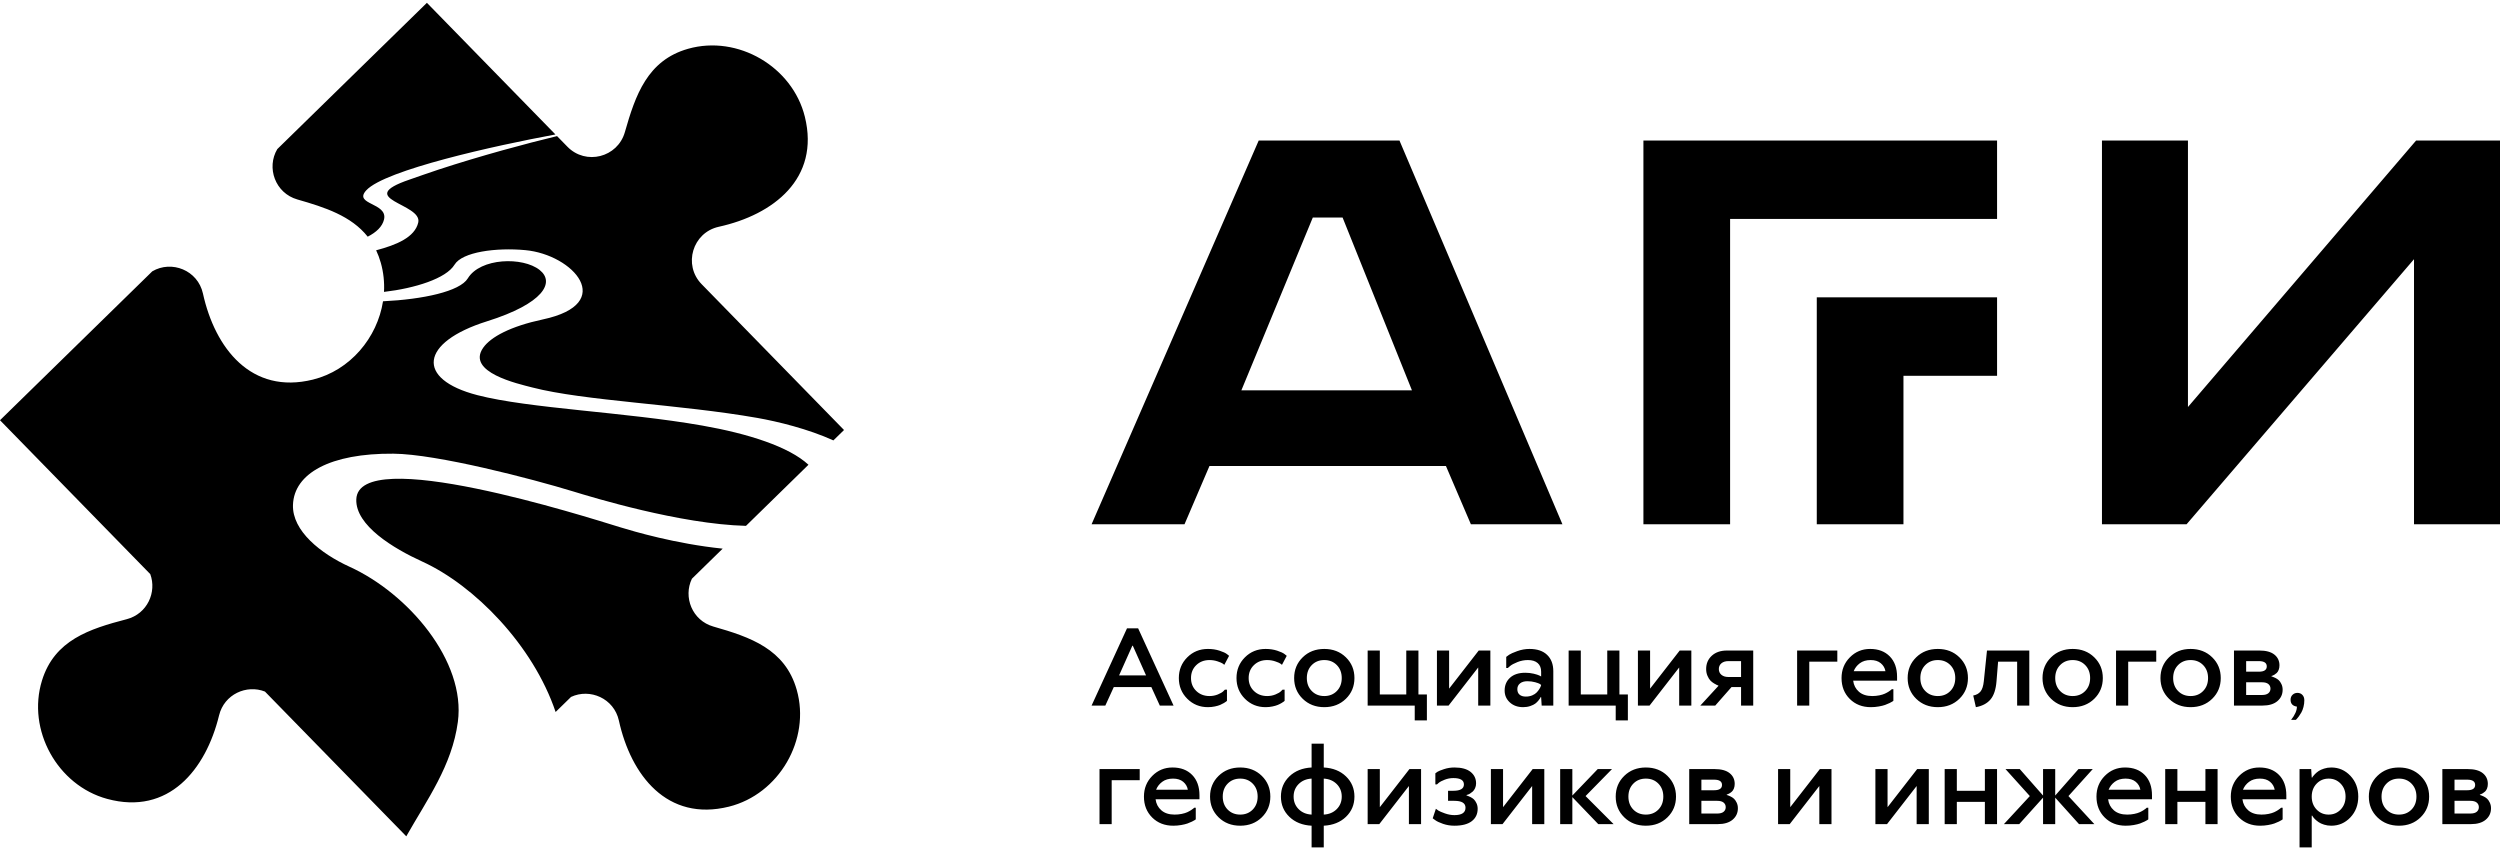 <svg width="222" height="76" viewBox="0 0 222 76" fill="none" xmlns="http://www.w3.org/2000/svg">
<path d="M101.77 59.976L100.596 57.344H100.549L99.374 59.976H101.77ZM13.344 50.982C13.938 52.585 13.079 54.507 11.256 54.983C7.955 55.846 4.838 56.831 3.727 60.435C2.376 64.819 5.097 69.741 9.518 70.942C14.97 72.424 18.277 68.351 19.454 63.524C19.913 61.643 21.901 60.767 23.527 61.411L36.078 74.265C37.928 70.994 40.137 67.996 40.658 64.107C41.384 58.702 36.24 52.697 31.044 50.329C28.49 49.165 25.938 47.149 26.016 44.833C26.111 42.034 29.33 40.243 34.929 40.287C38.803 40.317 47.262 42.526 50.894 43.638C52.568 44.151 60.401 46.548 66.243 46.696L71.792 41.271C70.063 39.662 66.433 38.507 62.359 37.79C55.471 36.579 47.003 36.283 42.392 35.089C36.892 33.665 37.294 30.402 43.253 28.529C48.269 26.953 49.305 25.076 47.921 23.975C46.431 22.79 42.655 22.884 41.54 24.721C40.837 25.879 37.571 26.583 34.012 26.754C33.504 29.997 31.092 32.89 27.788 33.708C22.304 35.066 19.09 30.919 18.022 26.067C17.565 23.989 15.234 23.087 13.524 24.093L0 37.316L13.344 50.982ZM49.339 63.225L50.708 61.887C52.387 61.1 54.522 62.011 54.958 63.99C56.026 68.843 59.239 72.989 64.724 71.632C69.171 70.531 72.002 65.672 70.75 61.258C69.722 57.629 66.628 56.574 63.347 55.638C61.458 55.098 60.657 53.014 61.441 51.392L64.174 48.72C60.004 48.294 56.235 47.176 55.108 46.831C51.979 45.873 31.805 39.419 31.639 44.348C31.561 46.664 34.94 48.702 37.494 49.866C42.125 51.977 47.338 57.289 49.339 63.225ZM74.004 39.108L74.949 38.185L62.306 25.236C60.638 23.528 61.497 20.649 63.829 20.137C68.678 19.071 72.824 15.857 71.471 10.369C70.373 5.918 65.519 3.082 61.107 4.331C57.481 5.359 56.424 8.455 55.487 11.737C54.845 13.983 52.018 14.7 50.387 13.029L49.466 12.086C46.719 12.748 42.706 13.827 38.933 15.063C37.969 15.379 37.05 15.714 36.368 15.947C31.318 17.674 37.536 18.059 37.14 19.76C36.835 21.07 35.22 21.747 33.402 22.226C33.563 22.566 33.701 22.935 33.815 23.335C34.057 24.19 34.146 25.063 34.099 25.921C36.862 25.598 39.618 24.73 40.362 23.504C41.049 22.372 44.047 21.97 46.648 22.212C50.909 22.609 54.806 26.954 48.212 28.363C45.328 28.979 43.578 29.922 42.907 30.88C41.385 33.054 45.991 34.077 47.271 34.408C51.883 35.602 60.35 35.898 67.239 37.109C69.051 37.428 71.771 38.091 74.004 39.108ZM49.323 11.94L37.909 0.25L24.624 13.24C23.642 14.887 24.433 17.149 26.411 17.714C28.854 18.412 31.192 19.175 32.653 21.017C33.413 20.625 33.952 20.133 34.103 19.485C34.452 17.983 31.342 18.187 32.526 16.899C34.18 15.099 43.941 12.933 49.323 11.94ZM116.576 19.319H119.223L125.381 34.663H110.233L116.576 19.319ZM111.773 12.48L96.932 46.556H105.184L107.4 41.38H128.399L130.615 46.556H138.744L124.273 12.48H111.773ZM145.935 12.48V46.556H153.633V19.443H177.34V12.48H145.935ZM161.33 26.406V46.556H169.027V33.369H177.34V26.406H161.33ZM186.654 12.48V46.556H194.167L214.364 23.017V46.556H222V12.48H214.549L194.29 36.142V12.48H186.654ZM102.239 61.01H98.905L98.153 62.655H96.932L100.079 55.793H101.065L104.212 62.655H102.991L102.239 61.01ZM106.227 59.064C105.917 59.365 105.762 59.747 105.762 60.211C105.762 60.675 105.917 61.057 106.227 61.357C106.537 61.658 106.93 61.809 107.405 61.809C107.668 61.809 107.914 61.762 108.143 61.668C108.371 61.574 108.532 61.48 108.627 61.386L108.767 61.245H108.955V62.232C108.943 62.244 108.921 62.264 108.889 62.293C108.858 62.321 108.789 62.366 108.683 62.429C108.576 62.492 108.464 62.548 108.345 62.598C108.226 62.648 108.069 62.694 107.875 62.734C107.681 62.775 107.477 62.796 107.264 62.796C106.538 62.796 105.926 62.547 105.428 62.048C104.93 61.55 104.681 60.938 104.681 60.211C104.681 59.484 104.93 58.871 105.428 58.373C105.926 57.875 106.538 57.626 107.264 57.626C107.64 57.626 107.985 57.678 108.298 57.781C108.611 57.884 108.83 57.986 108.955 58.086L109.143 58.237L108.72 59.036C108.683 59.004 108.631 58.965 108.566 58.918C108.5 58.871 108.353 58.809 108.124 58.73C107.895 58.652 107.656 58.613 107.405 58.613C106.93 58.613 106.537 58.763 106.227 59.064ZM111.346 59.064C111.036 59.365 110.881 59.747 110.881 60.211C110.881 60.675 111.036 61.057 111.346 61.357C111.656 61.658 112.049 61.809 112.525 61.809C112.788 61.809 113.033 61.762 113.262 61.668C113.491 61.574 113.652 61.48 113.746 61.386L113.887 61.245H114.074V62.232C114.062 62.244 114.04 62.264 114.009 62.293C113.977 62.321 113.909 62.366 113.802 62.429C113.696 62.492 113.583 62.548 113.464 62.598C113.345 62.648 113.188 62.694 112.994 62.734C112.8 62.775 112.597 62.796 112.384 62.796C111.657 62.796 111.045 62.547 110.547 62.048C110.05 61.55 109.801 60.938 109.801 60.211C109.801 59.484 110.05 58.871 110.547 58.373C111.045 57.875 111.657 57.626 112.384 57.626C112.759 57.626 113.104 57.678 113.417 57.781C113.73 57.884 113.949 57.986 114.074 58.086L114.262 58.237L113.84 59.036C113.802 59.004 113.75 58.965 113.685 58.918C113.619 58.871 113.472 58.809 113.243 58.73C113.015 58.652 112.775 58.613 112.525 58.613C112.049 58.613 111.656 58.763 111.346 59.064ZM116.484 59.059C116.192 59.357 116.047 59.741 116.047 60.211C116.047 60.681 116.192 61.065 116.484 61.362C116.775 61.66 117.146 61.809 117.597 61.809C118.048 61.809 118.419 61.66 118.71 61.362C119.001 61.065 119.147 60.681 119.147 60.211C119.147 59.741 119.001 59.357 118.71 59.059C118.419 58.762 118.048 58.613 117.597 58.613C117.146 58.613 116.775 58.762 116.484 59.059ZM119.513 58.368C120.02 58.863 120.274 59.477 120.274 60.211C120.274 60.944 120.02 61.558 119.513 62.053C119.006 62.548 118.367 62.796 117.597 62.796C116.827 62.796 116.188 62.548 115.681 62.053C115.173 61.558 114.92 60.944 114.92 60.211C114.92 59.477 115.173 58.863 115.681 58.368C116.188 57.873 116.827 57.626 117.597 57.626C118.367 57.626 119.006 57.873 119.513 58.368ZM125.628 62.655H121.448V57.767H122.528V61.668H124.877V57.767H125.957V61.668H126.708V63.971H125.628V62.655ZM131.264 59.271L128.634 62.655H127.6V57.767H128.681V61.151L131.311 57.767H132.344V62.655H131.264V59.271ZM135.491 61.856C135.704 61.856 135.895 61.82 136.064 61.748C136.233 61.676 136.364 61.589 136.458 61.489C136.552 61.389 136.63 61.289 136.693 61.188C136.756 61.088 136.799 61 136.825 60.925L136.853 60.822C136.828 60.797 136.785 60.765 136.726 60.728C136.666 60.69 136.532 60.642 136.322 60.582C136.112 60.523 135.882 60.493 135.631 60.493C135.356 60.493 135.138 60.557 134.979 60.685C134.819 60.814 134.739 60.985 134.739 61.198C134.739 61.411 134.805 61.574 134.937 61.686C135.068 61.799 135.253 61.856 135.491 61.856ZM135.819 57.626C136.496 57.626 137.017 57.801 137.383 58.152C137.75 58.503 137.933 58.986 137.933 59.6V62.655H136.9L136.853 61.903H136.806C136.799 61.928 136.785 61.961 136.763 62.001C136.742 62.042 136.69 62.112 136.608 62.213C136.527 62.313 136.435 62.402 136.331 62.481C136.228 62.559 136.079 62.631 135.885 62.697C135.691 62.763 135.481 62.796 135.256 62.796C134.774 62.796 134.379 62.655 134.072 62.373C133.765 62.091 133.612 61.74 133.612 61.32C133.612 60.85 133.773 60.469 134.096 60.178C134.418 59.886 134.868 59.741 135.444 59.741C135.707 59.741 135.956 59.769 136.19 59.825C136.425 59.882 136.593 59.935 136.693 59.985L136.853 60.07V59.647C136.853 59.315 136.751 59.059 136.547 58.881C136.344 58.702 136.054 58.613 135.678 58.613C135.359 58.613 135.051 58.672 134.753 58.791C134.456 58.91 134.238 59.026 134.1 59.139L133.894 59.318H133.753V58.331C133.816 58.281 133.903 58.217 134.016 58.138C134.129 58.06 134.365 57.955 134.725 57.823C135.085 57.692 135.45 57.626 135.819 57.626ZM143.475 62.655H139.295V57.767H140.375V61.668H142.724V57.767H143.804V61.668H144.555V63.971H143.475V62.655ZM149.111 59.271L146.481 62.655H145.447V57.767H146.528V61.151L149.158 57.767H150.191V62.655H149.111V59.271ZM152.586 60.869C152.555 60.862 152.516 60.85 152.469 60.831C152.422 60.812 152.336 60.765 152.211 60.69C152.085 60.615 151.976 60.529 151.882 60.432C151.788 60.334 151.702 60.195 151.624 60.013C151.545 59.832 151.506 59.631 151.506 59.412C151.506 58.929 151.674 58.534 152.009 58.227C152.344 57.92 152.793 57.767 153.356 57.767H155.686V62.655H154.606V61.01H153.76L152.314 62.655H150.989L152.586 60.916V60.869ZM154.606 58.707H153.479C153.222 58.707 153.017 58.771 152.863 58.899C152.71 59.028 152.633 59.199 152.633 59.412C152.633 59.625 152.71 59.796 152.863 59.924C153.017 60.053 153.222 60.117 153.479 60.117H154.606V58.707ZM163.154 58.754H160.664V62.655H159.584V57.767H163.154V58.754ZM166.065 57.626C166.798 57.626 167.38 57.847 167.812 58.288C168.244 58.73 168.46 59.333 168.46 60.098V60.446H164.562C164.612 60.847 164.783 61.174 165.074 61.428C165.366 61.682 165.758 61.809 166.253 61.809C166.472 61.809 166.682 61.788 166.883 61.748C167.083 61.707 167.247 61.657 167.376 61.597C167.504 61.538 167.617 61.477 167.714 61.414C167.811 61.351 167.881 61.301 167.925 61.264L167.991 61.198H168.132V62.232C168.113 62.244 168.085 62.264 168.047 62.293C168.01 62.321 167.927 62.366 167.798 62.429C167.67 62.492 167.535 62.548 167.394 62.598C167.254 62.648 167.069 62.694 166.84 62.734C166.612 62.775 166.375 62.796 166.131 62.796C165.373 62.796 164.75 62.553 164.262 62.067C163.773 61.581 163.529 60.963 163.529 60.211C163.529 59.484 163.775 58.871 164.267 58.373C164.758 57.875 165.358 57.626 166.065 57.626ZM166.112 58.613C165.724 58.613 165.403 58.708 165.149 58.899C164.896 59.09 164.716 59.324 164.609 59.6H167.427C167.377 59.318 167.239 59.083 167.014 58.895C166.788 58.707 166.488 58.613 166.112 58.613ZM170.964 59.059C170.672 59.357 170.527 59.741 170.527 60.211C170.527 60.681 170.672 61.065 170.964 61.362C171.255 61.66 171.626 61.809 172.077 61.809C172.528 61.809 172.899 61.66 173.19 61.362C173.481 61.065 173.627 60.681 173.627 60.211C173.627 59.741 173.481 59.357 173.19 59.059C172.899 58.762 172.528 58.613 172.077 58.613C171.626 58.613 171.255 58.762 170.964 59.059ZM173.993 58.368C174.5 58.863 174.754 59.477 174.754 60.211C174.754 60.944 174.5 61.558 173.993 62.053C173.486 62.548 172.847 62.796 172.077 62.796C171.306 62.796 170.668 62.548 170.16 62.053C169.653 61.558 169.4 60.944 169.4 60.211C169.4 59.477 169.653 58.863 170.16 58.368C170.668 57.873 171.306 57.626 172.077 57.626C172.847 57.626 173.486 57.873 173.993 58.368ZM177.431 58.754L177.29 60.493C177.233 61.22 177.055 61.76 176.754 62.114C176.454 62.468 176.022 62.695 175.458 62.796L175.223 61.762C175.499 61.712 175.713 61.594 175.867 61.409C176.02 61.224 176.119 60.919 176.163 60.493L176.444 57.767H180.202V62.655H179.122V58.754H177.431ZM182.94 59.059C182.649 59.357 182.503 59.741 182.503 60.211C182.503 60.681 182.649 61.065 182.94 61.362C183.231 61.66 183.602 61.809 184.053 61.809C184.504 61.809 184.875 61.66 185.166 61.362C185.457 61.065 185.603 60.681 185.603 60.211C185.603 59.741 185.457 59.357 185.166 59.059C184.875 58.762 184.504 58.613 184.053 58.613C183.602 58.613 183.231 58.762 182.94 59.059ZM185.969 58.368C186.476 58.863 186.73 59.477 186.73 60.211C186.73 60.944 186.476 61.558 185.969 62.053C185.462 62.548 184.823 62.796 184.053 62.796C183.283 62.796 182.644 62.548 182.137 62.053C181.629 61.558 181.376 60.944 181.376 60.211C181.376 59.477 181.629 58.863 182.137 58.368C182.644 57.873 183.283 57.626 184.053 57.626C184.823 57.626 185.462 57.873 185.969 58.368ZM191.474 58.754H188.984V62.655H187.904V57.767H191.474V58.754ZM193.413 59.059C193.122 59.357 192.976 59.741 192.976 60.211C192.976 60.681 193.122 61.065 193.413 61.362C193.704 61.66 194.075 61.809 194.526 61.809C194.977 61.809 195.348 61.66 195.639 61.362C195.93 61.065 196.076 60.681 196.076 60.211C196.076 59.741 195.93 59.357 195.639 59.059C195.348 58.762 194.977 58.613 194.526 58.613C194.075 58.613 193.704 58.762 193.413 59.059ZM196.442 58.368C196.95 58.863 197.203 59.477 197.203 60.211C197.203 60.944 196.95 61.558 196.442 62.053C195.935 62.548 195.296 62.796 194.526 62.796C193.756 62.796 193.117 62.548 192.61 62.053C192.103 61.558 191.849 60.944 191.849 60.211C191.849 59.477 192.103 58.863 192.61 58.368C193.117 57.873 193.756 57.626 194.526 57.626C195.296 57.626 195.935 57.873 196.442 58.368ZM198.377 62.655V57.767H200.632C201.22 57.767 201.665 57.888 201.966 58.129C202.266 58.37 202.416 58.688 202.416 59.083C202.416 59.233 202.393 59.368 202.346 59.487C202.299 59.606 202.241 59.697 202.172 59.76C202.103 59.822 202.033 59.876 201.961 59.919C201.889 59.963 201.831 59.991 201.787 60.004L201.712 60.023V60.07C201.737 60.076 201.771 60.085 201.815 60.098C201.859 60.11 201.939 60.145 202.055 60.201C202.171 60.258 202.271 60.325 202.355 60.403C202.44 60.482 202.518 60.596 202.59 60.746C202.662 60.897 202.698 61.063 202.698 61.245C202.698 61.658 202.543 61.997 202.233 62.26C201.923 62.523 201.483 62.655 200.913 62.655H198.377ZM201.43 61.559C201.555 61.456 201.618 61.32 201.618 61.151C201.618 60.981 201.555 60.845 201.43 60.742C201.305 60.638 201.117 60.587 200.867 60.587H199.458V61.715H200.867C201.117 61.715 201.305 61.663 201.43 61.559ZM200.585 58.707H199.458V59.647H200.585C201.054 59.647 201.289 59.49 201.289 59.177C201.289 58.863 201.054 58.707 200.585 58.707ZM203.403 62.138C203.403 61.956 203.462 61.809 203.581 61.696C203.7 61.583 203.844 61.527 204.013 61.527C204.189 61.527 204.334 61.586 204.45 61.705C204.566 61.824 204.624 61.984 204.624 62.185C204.624 62.385 204.599 62.582 204.549 62.777C204.498 62.971 204.436 63.134 204.361 63.266C204.285 63.397 204.21 63.515 204.135 63.618C204.06 63.721 203.997 63.798 203.947 63.848L203.872 63.923H203.45C203.794 63.485 203.966 63.093 203.966 62.748C203.59 62.692 203.403 62.489 203.403 62.138ZM101.206 69.281H98.717V73.182H97.637V68.294H101.206V69.281ZM104.118 68.153C104.851 68.153 105.433 68.374 105.865 68.816C106.297 69.258 106.513 69.861 106.513 70.625V70.973H102.615C102.665 71.374 102.836 71.702 103.127 71.955C103.418 72.209 103.811 72.336 104.306 72.336C104.525 72.336 104.735 72.316 104.935 72.275C105.135 72.234 105.3 72.184 105.428 72.125C105.557 72.065 105.669 72.004 105.766 71.941C105.863 71.879 105.934 71.829 105.978 71.791L106.043 71.725H106.184V72.759C106.166 72.772 106.137 72.792 106.1 72.82C106.062 72.849 105.979 72.894 105.851 72.956C105.723 73.019 105.588 73.076 105.447 73.126C105.306 73.176 105.121 73.221 104.893 73.262C104.664 73.303 104.428 73.323 104.184 73.323C103.426 73.323 102.803 73.08 102.314 72.595C101.826 72.109 101.582 71.49 101.582 70.738C101.582 70.011 101.828 69.399 102.319 68.901C102.811 68.403 103.41 68.153 104.118 68.153ZM104.165 69.14C103.777 69.14 103.456 69.236 103.202 69.427C102.948 69.618 102.768 69.851 102.662 70.127H105.48C105.43 69.845 105.292 69.61 105.067 69.422C104.841 69.234 104.541 69.14 104.165 69.14ZM109.016 69.587C108.725 69.885 108.58 70.268 108.58 70.738C108.58 71.208 108.725 71.592 109.016 71.89C109.308 72.187 109.679 72.336 110.129 72.336C110.58 72.336 110.951 72.187 111.242 71.89C111.534 71.592 111.679 71.208 111.679 70.738C111.679 70.268 111.534 69.885 111.242 69.587C110.951 69.289 110.58 69.14 110.129 69.14C109.679 69.14 109.308 69.289 109.016 69.587ZM112.046 68.896C112.553 69.391 112.806 70.005 112.806 70.738C112.806 71.471 112.553 72.085 112.046 72.581C111.538 73.076 110.9 73.323 110.129 73.323C109.359 73.323 108.72 73.076 108.213 72.581C107.706 72.085 107.452 71.471 107.452 70.738C107.452 70.005 107.706 69.391 108.213 68.896C108.72 68.401 109.359 68.153 110.129 68.153C110.9 68.153 111.538 68.401 112.046 68.896ZM116.47 72.336V69.14C116 69.165 115.617 69.327 115.319 69.624C115.022 69.922 114.873 70.293 114.873 70.738C114.873 71.183 115.022 71.554 115.319 71.852C115.617 72.15 116 72.311 116.47 72.336ZM117.55 73.323V75.25H116.47V73.323C115.656 73.279 114.998 73.016 114.497 72.534C113.996 72.051 113.746 71.453 113.746 70.738C113.746 70.024 113.996 69.425 114.497 68.943C114.998 68.46 115.656 68.197 116.47 68.153V66.038H117.55V68.153C118.364 68.197 119.021 68.46 119.522 68.943C120.023 69.425 120.274 70.024 120.274 70.738C120.274 71.453 120.023 72.051 119.522 72.534C119.021 73.016 118.364 73.279 117.55 73.323ZM117.55 69.14V72.336C118.02 72.311 118.403 72.15 118.701 71.852C118.998 71.554 119.147 71.183 119.147 70.738C119.147 70.293 118.998 69.922 118.701 69.624C118.403 69.327 118.02 69.165 117.55 69.14ZM125.111 69.798L122.481 73.182H121.448V68.294H122.528V71.678L125.158 68.294H126.191V73.182H125.111V69.798ZM129.15 71.114H128.587V70.221H129.056C129.683 70.221 129.996 70.033 129.996 69.657C129.996 69.281 129.683 69.093 129.056 69.093C128.793 69.093 128.54 69.14 128.296 69.234C128.051 69.328 127.873 69.422 127.76 69.516L127.6 69.657H127.46V68.67C127.503 68.633 127.569 68.586 127.657 68.529C127.745 68.473 127.935 68.396 128.23 68.299C128.524 68.202 128.831 68.153 129.15 68.153C129.783 68.153 130.262 68.283 130.587 68.543C130.913 68.803 131.076 69.144 131.076 69.563C131.076 69.72 131.046 69.862 130.987 69.991C130.927 70.119 130.857 70.22 130.775 70.292C130.694 70.364 130.612 70.425 130.531 70.475C130.45 70.525 130.378 70.556 130.315 70.569L130.231 70.597V70.644C130.256 70.65 130.29 70.66 130.334 70.672C130.378 70.685 130.458 70.719 130.573 70.776C130.689 70.832 130.789 70.9 130.874 70.978C130.959 71.056 131.037 71.171 131.109 71.321C131.181 71.471 131.217 71.638 131.217 71.819C131.217 72.283 131.043 72.649 130.695 72.919C130.348 73.188 129.833 73.323 129.15 73.323C128.8 73.323 128.465 73.268 128.145 73.159C127.826 73.049 127.591 72.938 127.441 72.825L127.225 72.665L127.507 71.819C127.557 71.863 127.63 71.916 127.727 71.979C127.824 72.042 128.017 72.125 128.305 72.228C128.593 72.332 128.875 72.383 129.15 72.383C129.808 72.383 130.137 72.164 130.137 71.725C130.137 71.318 129.808 71.114 129.15 71.114ZM136.054 69.798L133.424 73.182H132.391V68.294H133.471V71.678L136.101 68.294H137.134V73.182H136.054V69.798ZM141.925 73.182L139.624 70.785V73.182H138.543V68.294H139.624V70.644L141.878 68.294H143.146L140.798 70.691L143.287 73.182H141.925ZM145.039 69.587C144.747 69.885 144.602 70.268 144.602 70.738C144.602 71.208 144.747 71.592 145.039 71.89C145.33 72.187 145.701 72.336 146.152 72.336C146.603 72.336 146.974 72.187 147.265 71.89C147.556 71.592 147.702 71.208 147.702 70.738C147.702 70.268 147.556 69.885 147.265 69.587C146.974 69.289 146.603 69.14 146.152 69.14C145.701 69.14 145.33 69.289 145.039 69.587ZM148.068 68.896C148.575 69.391 148.829 70.005 148.829 70.738C148.829 71.471 148.575 72.085 148.068 72.581C147.561 73.076 146.922 73.323 146.152 73.323C145.382 73.323 144.743 73.076 144.236 72.581C143.728 72.085 143.475 71.471 143.475 70.738C143.475 70.005 143.728 69.391 144.236 68.896C144.743 68.401 145.382 68.153 146.152 68.153C146.922 68.153 147.561 68.401 148.068 68.896ZM150.003 73.182V68.294H152.257C152.846 68.294 153.29 68.415 153.591 68.656C153.892 68.897 154.042 69.215 154.042 69.61C154.042 69.761 154.018 69.895 153.972 70.014C153.925 70.133 153.867 70.224 153.798 70.287C153.729 70.35 153.658 70.403 153.586 70.447C153.514 70.491 153.456 70.519 153.413 70.531L153.337 70.55V70.597C153.363 70.603 153.397 70.613 153.441 70.625C153.485 70.638 153.564 70.672 153.68 70.729C153.796 70.785 153.896 70.853 153.981 70.931C154.065 71.009 154.144 71.124 154.216 71.274C154.288 71.424 154.324 71.59 154.324 71.772C154.324 72.186 154.169 72.524 153.859 72.787C153.549 73.05 153.109 73.182 152.539 73.182H150.003ZM153.056 72.087C153.181 71.984 153.244 71.847 153.244 71.678C153.244 71.509 153.181 71.373 153.056 71.269C152.93 71.166 152.743 71.114 152.492 71.114H151.083V72.242H152.492C152.743 72.242 152.93 72.191 153.056 72.087ZM152.21 69.234H151.083V70.174H152.21C152.68 70.174 152.915 70.018 152.915 69.704C152.915 69.391 152.68 69.234 152.21 69.234ZM161.556 69.798L158.926 73.182H157.893V68.294H158.973V71.678L161.603 68.294H162.636V73.182H161.556V69.798ZM170.198 69.798L167.568 73.182H166.535V68.294H167.615V71.678L170.245 68.294H171.278V73.182H170.198V69.798ZM176.257 71.208H173.767V73.182H172.687V68.294H173.767V70.221H176.257V68.294H177.337V73.182H176.257V71.208ZM184.616 73.182L182.503 70.832V73.182H181.423V70.832L179.309 73.182H177.947L180.249 70.691L178.088 68.294H179.356L181.423 70.644V68.294H182.503V70.644L184.569 68.294H185.837L183.677 70.691L185.978 73.182H184.616ZM188.702 68.153C189.435 68.153 190.017 68.374 190.449 68.816C190.881 69.258 191.097 69.861 191.097 70.625V70.973H187.199C187.249 71.374 187.42 71.702 187.711 71.955C188.003 72.209 188.395 72.336 188.89 72.336C189.109 72.336 189.319 72.316 189.52 72.275C189.72 72.234 189.884 72.184 190.013 72.125C190.141 72.065 190.254 72.004 190.351 71.941C190.448 71.879 190.518 71.829 190.562 71.791L190.628 71.725H190.769V72.759C190.75 72.772 190.722 72.792 190.684 72.82C190.646 72.849 190.564 72.894 190.435 72.956C190.307 73.019 190.172 73.076 190.031 73.126C189.891 73.176 189.706 73.221 189.477 73.262C189.249 73.303 189.012 73.323 188.768 73.323C188.01 73.323 187.387 73.08 186.899 72.595C186.41 72.109 186.166 71.49 186.166 70.738C186.166 70.011 186.412 69.399 186.904 68.901C187.395 68.403 187.995 68.153 188.702 68.153ZM188.749 69.14C188.361 69.14 188.04 69.236 187.786 69.427C187.533 69.618 187.353 69.851 187.246 70.127H190.064C190.014 69.845 189.876 69.61 189.651 69.422C189.425 69.234 189.125 69.14 188.749 69.14ZM195.841 71.208H193.352V73.182H192.271V68.294H193.352V70.221H195.841V68.294H196.921V73.182H195.841V71.208ZM200.631 68.153C201.364 68.153 201.946 68.374 202.378 68.816C202.81 69.258 203.026 69.861 203.026 70.625V70.973H199.128C199.178 71.374 199.349 71.702 199.64 71.955C199.931 72.209 200.324 72.336 200.819 72.336C201.038 72.336 201.248 72.316 201.449 72.275C201.649 72.234 201.813 72.184 201.942 72.125C202.07 72.065 202.183 72.004 202.28 71.941C202.377 71.879 202.447 71.829 202.491 71.791L202.557 71.725H202.698V72.759C202.679 72.772 202.651 72.792 202.613 72.82C202.576 72.849 202.493 72.894 202.364 72.956C202.236 73.019 202.101 73.076 201.96 73.126C201.82 73.176 201.635 73.221 201.406 73.262C201.178 73.303 200.941 73.323 200.697 73.323C199.939 73.323 199.316 73.08 198.828 72.595C198.339 72.109 198.095 71.49 198.095 70.738C198.095 70.011 198.341 69.399 198.833 68.901C199.324 68.403 199.924 68.153 200.631 68.153ZM200.678 69.14C200.29 69.14 199.969 69.236 199.715 69.427C199.462 69.618 199.282 69.851 199.175 70.127H201.993C201.943 69.845 201.805 69.61 201.58 69.422C201.354 69.234 201.054 69.14 200.678 69.14ZM205.713 69.591C205.425 69.892 205.281 70.275 205.281 70.738C205.281 71.202 205.425 71.584 205.713 71.885C206.001 72.186 206.358 72.336 206.784 72.336C207.209 72.336 207.566 72.186 207.854 71.885C208.142 71.584 208.286 71.202 208.286 70.738C208.286 70.275 208.142 69.892 207.854 69.591C207.566 69.291 207.209 69.14 206.784 69.14C206.358 69.14 206.001 69.291 205.713 69.591ZM208.714 68.891C209.18 69.383 209.414 69.999 209.414 70.738C209.414 71.478 209.18 72.093 208.714 72.585C208.247 73.077 207.682 73.323 207.018 73.323C206.793 73.323 206.58 73.292 206.38 73.229C206.179 73.166 206.018 73.093 205.896 73.008C205.774 72.924 205.667 72.837 205.577 72.75C205.486 72.662 205.422 72.587 205.384 72.524L205.328 72.43H205.281V75.25H204.2V68.294H205.234L205.281 69.046H205.328C205.34 69.021 205.359 68.988 205.384 68.948C205.409 68.907 205.472 68.836 205.572 68.736C205.672 68.636 205.78 68.546 205.896 68.468C206.012 68.39 206.171 68.318 206.375 68.252C206.579 68.186 206.793 68.153 207.018 68.153C207.682 68.153 208.247 68.399 208.714 68.891ZM211.917 69.587C211.626 69.885 211.48 70.268 211.48 70.738C211.48 71.208 211.626 71.592 211.917 71.89C212.208 72.187 212.579 72.336 213.03 72.336C213.481 72.336 213.852 72.187 214.143 71.89C214.434 71.592 214.58 71.208 214.58 70.738C214.58 70.268 214.434 69.885 214.143 69.587C213.852 69.289 213.481 69.14 213.03 69.14C212.579 69.14 212.208 69.289 211.917 69.587ZM214.946 68.896C215.453 69.391 215.707 70.005 215.707 70.738C215.707 71.471 215.453 72.085 214.946 72.581C214.439 73.076 213.8 73.323 213.03 73.323C212.26 73.323 211.621 73.076 211.114 72.581C210.606 72.085 210.353 71.471 210.353 70.738C210.353 70.005 210.606 69.391 211.114 68.896C211.621 68.401 212.26 68.153 213.03 68.153C213.8 68.153 214.439 68.401 214.946 68.896ZM216.881 73.182V68.294H219.135C219.724 68.294 220.169 68.415 220.469 68.656C220.77 68.897 220.92 69.215 220.92 69.61C220.92 69.761 220.897 69.895 220.85 70.014C220.803 70.133 220.745 70.224 220.676 70.287C220.607 70.35 220.537 70.403 220.465 70.447C220.393 70.491 220.335 70.519 220.291 70.531L220.216 70.55V70.597C220.241 70.603 220.275 70.613 220.319 70.625C220.363 70.638 220.443 70.672 220.559 70.729C220.674 70.785 220.775 70.853 220.859 70.931C220.944 71.009 221.022 71.124 221.094 71.274C221.166 71.424 221.202 71.59 221.202 71.772C221.202 72.186 221.047 72.524 220.737 72.787C220.427 73.05 219.987 73.182 219.417 73.182H216.881ZM219.934 72.087C220.059 71.984 220.122 71.847 220.122 71.678C220.122 71.509 220.059 71.373 219.934 71.269C219.809 71.166 219.621 71.114 219.37 71.114H217.961V72.242H219.37C219.621 72.242 219.809 72.191 219.934 72.087ZM219.088 69.234H217.961V70.174H219.088C219.558 70.174 219.793 70.018 219.793 69.704C219.793 69.391 219.558 69.234 219.088 69.234Z" fill="black"/>
</svg>
